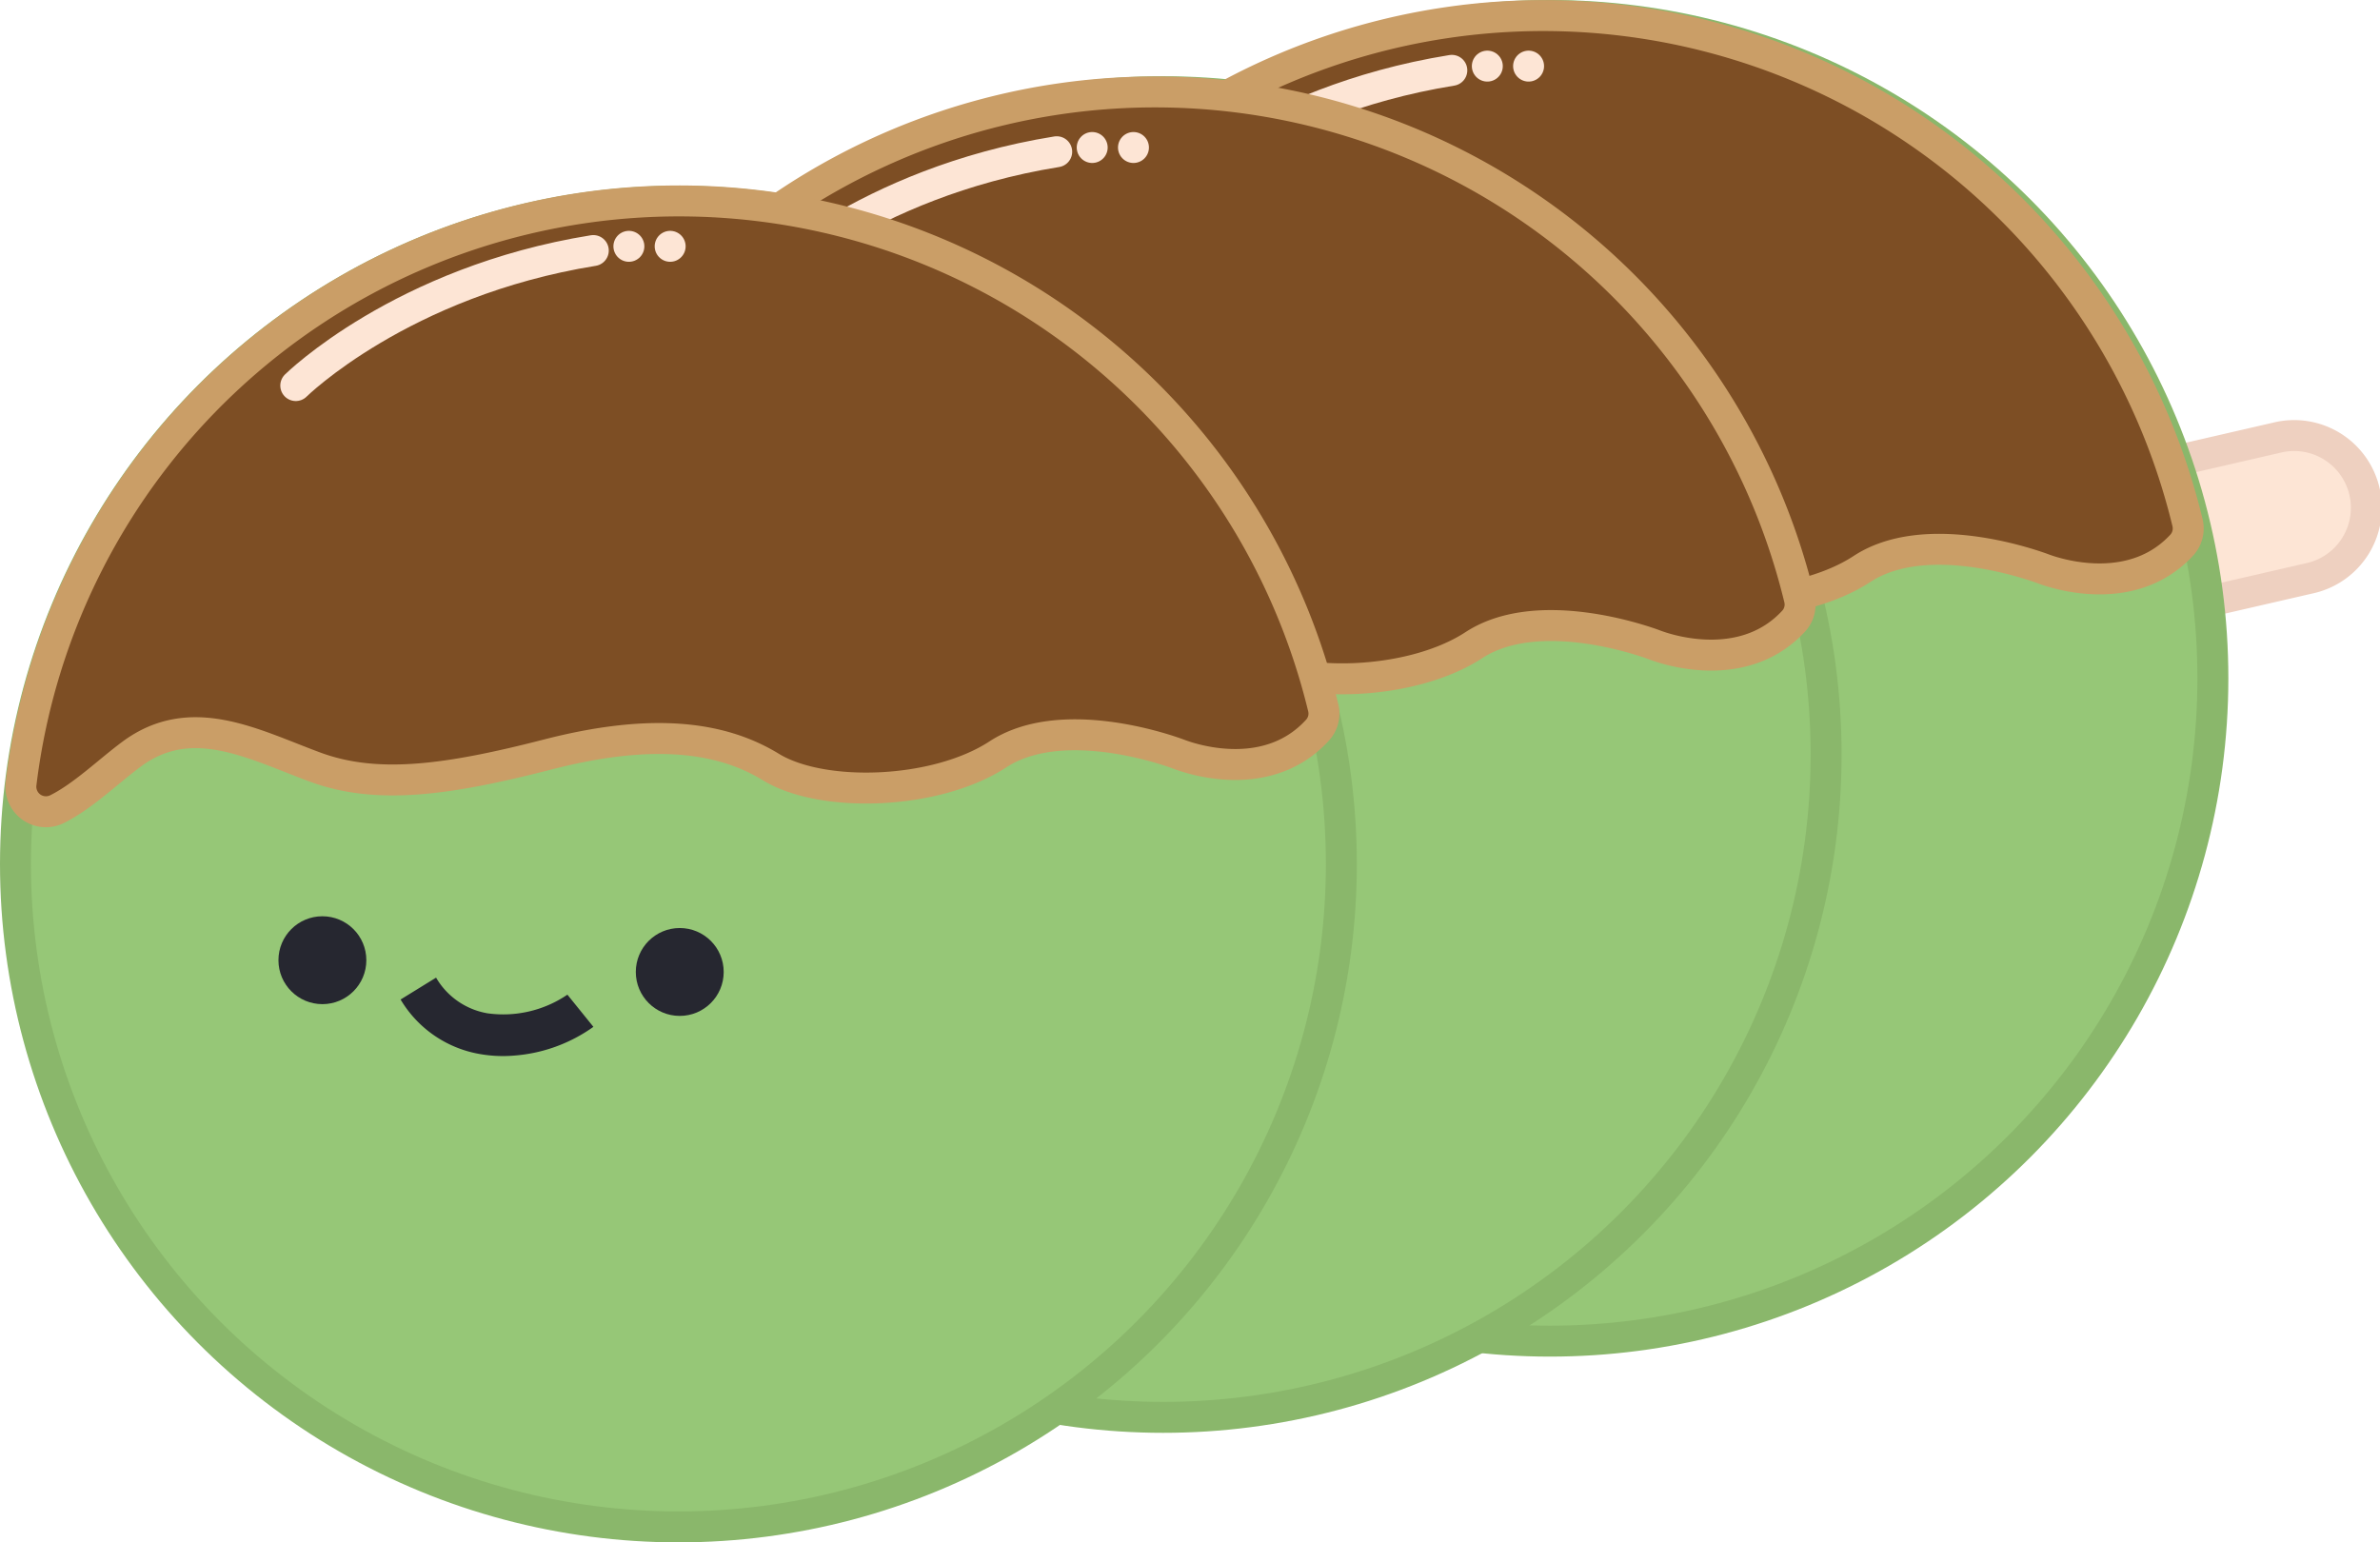 <svg xmlns="http://www.w3.org/2000/svg" viewBox="0 0 230.7 149.53"><defs><style>.a{fill:#fde5d5;stroke:#eed0c0;}.a,.b,.c,.d{stroke-miterlimit:10;stroke-width:3px;}.b{fill:#96c777;stroke:#8ab76b;}.c,.d{fill:#7d4e24;}.c{stroke:#ca9e67;}.d{stroke:#fde5d5;stroke-linecap:round;}.e{fill:#262730;}</style></defs><title>wagashi-9</title><line class="a" x1="202.04" y1="53.89" x2="222.2" y2="49.26"/><path class="a" d="M235,120.23a7,7,0,0,1-.77-13.78l20.16-4.64a7,7,0,1,1,3.14,13.64l-20.16,4.64A7.07,7.07,0,0,1,235,120.23Z" transform="translate(-33.73 -59.37)"/><circle class="b" cx="150.24" cy="65.76" r="64.26"/><circle class="b" cx="112.75" cy="73.15" r="64.26"/><circle class="b" cx="65.76" cy="83.77" r="64.26"/><path class="c" d="M245.23,112.2h0a2.39,2.39,0,0,0,.54-2.17,64.25,64.25,0,0,0-126.23,7.34,2.43,2.43,0,0,0,3.48,2.47c2.5-1.25,4.93-3.61,7.2-5.31,5.8-4.32,11.8-1,17.8,1.22s12.8,1.31,22.6-1.22,16.6-1.83,21.6,1.22,16,2.71,22-1.22,15.8-.67,17.6,0S240.63,117.2,245.23,112.2Z" transform="translate(-33.73 -59.37)"/><path class="d" d="M145.62,79.29s10.21-10.1,28.84-13.1" transform="translate(-33.73 -59.37)"/><path class="c" d="M207.6,119.58h0a2.38,2.38,0,0,0,.55-2.17,64.26,64.26,0,0,0-126.24,7.35,2.43,2.43,0,0,0,3.48,2.47c2.51-1.25,4.93-3.62,7.2-5.31,5.8-4.33,11.8-1,17.8,1.22s12.8,1.3,22.6-1.22,16.6-1.84,21.6,1.22,16,2.7,22-1.22,15.8-.68,17.6,0S203,124.58,207.6,119.58Z" transform="translate(-33.73 -59.37)"/><path class="d" d="M107.31,87.17s10.21-10.09,28.85-13.09" transform="translate(-33.73 -59.37)"/><path class="c" d="M161.4,130.2h0A2.38,2.38,0,0,0,162,128a64.25,64.25,0,0,0-126.23,7.34,2.43,2.43,0,0,0,3.48,2.48c2.51-1.25,4.93-3.62,7.2-5.31,5.8-4.33,11.8-1,17.8,1.22s12.8,1.3,22.6-1.22,16.6-1.84,21.6,1.22,16,2.7,22-1.22,15.8-.68,17.6,0S156.8,135.2,161.4,130.2Z" transform="translate(-33.73 -59.37)"/><line class="d" x1="105.87" y1="14.3" x2="105.87" y2="14.3"/><line class="d" x1="144.17" y1="6.41" x2="144.17" y2="6.41"/><line class="d" x1="148.17" y1="6.41" x2="148.17" y2="6.41"/><line class="d" x1="109.87" y1="14.3" x2="109.87" y2="14.3"/><path class="d" d="M62.4,96.75S72.61,86.66,91.24,83.66" transform="translate(-33.73 -59.37)"/><line class="d" x1="60.96" y1="23.88" x2="60.96" y2="23.88"/><line class="d" x1="64.96" y1="23.88" x2="64.96" y2="23.88"/><circle class="e" cx="65.89" cy="94.23" r="4.26"/><circle class="e" cx="31.25" cy="93.09" r="4.26"/><path class="e" d="M83.52,161.71a12.83,12.83,0,0,1-3.2-.14,11.14,11.14,0,0,1-7.76-5.3L76,154.15a7.16,7.16,0,0,0,5,3.46,11.06,11.06,0,0,0,7.73-1.81l2.52,3.12A15.19,15.19,0,0,1,83.52,161.71Z" transform="translate(-33.73 -59.37)"/></svg>